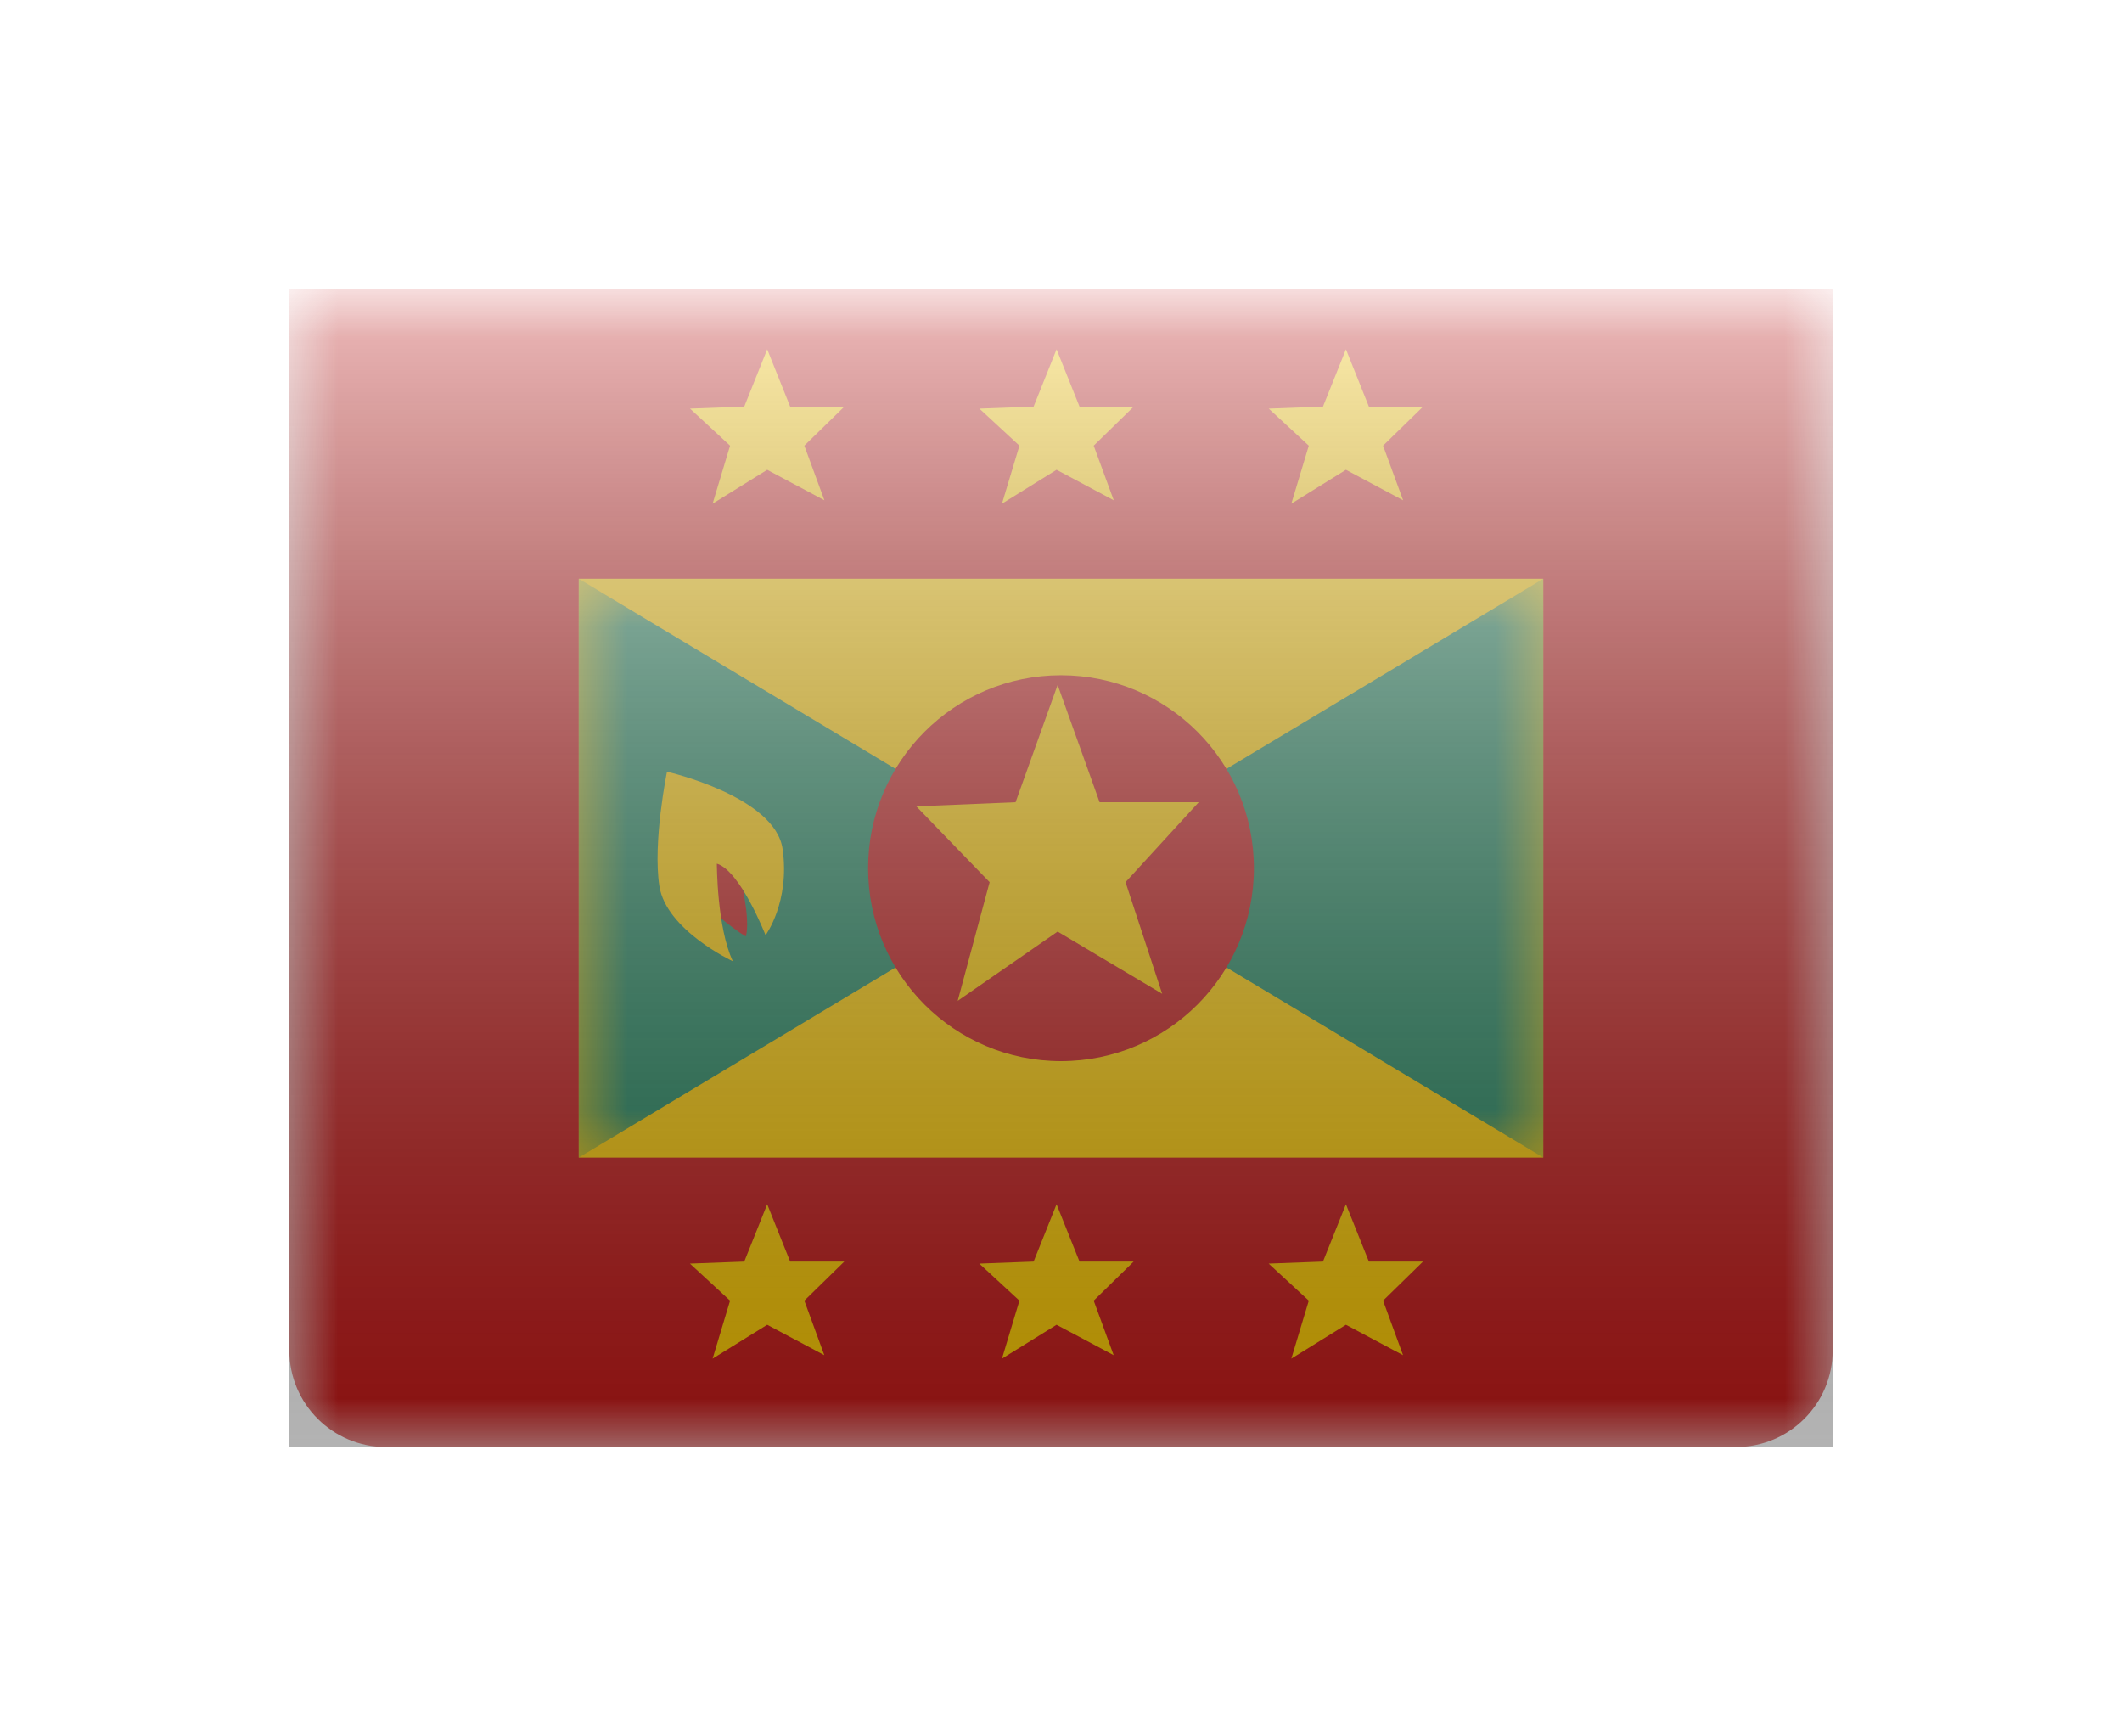 <svg width="22" height="18" viewBox="0 0 22 18" fill="none" xmlns="http://www.w3.org/2000/svg">
<g filter="url(#filter0_d)">
<mask id="mask0" style="mask-type:alpha" maskUnits="userSpaceOnUse" x="3" y="1" width="16" height="12">
<rect x="3" y="1" width="16" height="12" fill="white"/>
</mask>
<g mask="url(#mask0)">
<path fill-rule="evenodd" clip-rule="evenodd" d="M3 1H19V12C19 12.552 18.552 13 18 13H4C3.448 13 3 12.552 3 12V1Z" fill="#C51918"/>
<path fill-rule="evenodd" clip-rule="evenodd" d="M6 4H16V10H6V4Z" fill="#FECA00"/>
<mask id="mask1" style="mask-type:alpha" maskUnits="userSpaceOnUse" x="6" y="4" width="10" height="6">
<path fill-rule="evenodd" clip-rule="evenodd" d="M6 4H16V10H6V4Z" fill="white"/>
</mask>
<g mask="url(#mask1)">
<path fill-rule="evenodd" clip-rule="evenodd" d="M6 4L11 7L6 10V4Z" fill="#23875F"/>
<path fill-rule="evenodd" clip-rule="evenodd" d="M16 4L11 7L16 10V4Z" fill="#23875F"/>
<mask id="mask2" style="mask-type:alpha" maskUnits="userSpaceOnUse" x="11" y="4" width="5" height="6">
<path fill-rule="evenodd" clip-rule="evenodd" d="M16 4L11 7L16 10V4Z" fill="white"/>
</mask>
<g mask="url(#mask2)">
</g>
<path fill-rule="evenodd" clip-rule="evenodd" d="M11 9C12.105 9 13 8.105 13 7C13 5.895 12.105 5 11 5C9.895 5 9 5.895 9 7C9 8.105 9.895 9 11 9Z" fill="#C51918"/>
<path fill-rule="evenodd" clip-rule="evenodd" d="M10.965 7.657L9.929 8.375L10.26 7.145L9.5 6.359L10.529 6.316L10.965 5.1L11.4 6.316H12.428L11.669 7.145L12.049 8.302L10.965 7.657Z" fill="#FECA00"/>
</g>
<path fill-rule="evenodd" clip-rule="evenodd" d="M7.388 3.221L7.954 2.87L8.547 3.186L8.339 2.62L8.754 2.215H8.192L7.954 1.621L7.716 2.215L7.154 2.236L7.569 2.62L7.388 3.221ZM10.388 3.221L10.954 2.87L11.547 3.186L11.339 2.62L11.754 2.215H11.192L10.954 1.621L10.716 2.215L10.154 2.236L10.569 2.62L10.388 3.221ZM13.954 2.87L13.388 3.221L13.569 2.62L13.154 2.236L13.716 2.215L13.954 1.621L14.192 2.215H14.754L14.339 2.62L14.547 3.186L13.954 2.87ZM7.388 12.084L7.954 11.733L8.546 12.048L8.339 11.483L8.753 11.078H8.192L7.954 10.484L7.716 11.078L7.153 11.099L7.569 11.483L7.388 12.084ZM10.954 11.733L10.388 12.084L10.569 11.483L10.153 11.099L10.716 11.078L10.954 10.484L11.192 11.078H11.753L11.339 11.483L11.546 12.048L10.954 11.733ZM13.388 12.084L13.954 11.733L14.546 12.048L14.339 11.483L14.753 11.078H14.192L13.954 10.484L13.716 11.078L13.153 11.099L13.569 11.483L13.388 12.084Z" fill="#FECA00"/>
<path fill-rule="evenodd" clip-rule="evenodd" d="M7.317 7.386C7.317 7.386 7.587 7.626 7.733 7.707C7.784 7.516 7.671 7.081 7.671 7.081C7.639 6.978 7.292 6.792 7.292 6.792C7.292 6.792 7.195 7.119 7.317 7.386Z" fill="#C51918"/>
<path fill-rule="evenodd" clip-rule="evenodd" d="M7.598 7.965C7.598 7.965 6.906 7.642 6.836 7.185C6.766 6.728 6.915 6 6.915 6C6.915 6 8.038 6.255 8.114 6.803C8.191 7.351 7.937 7.695 7.937 7.695C7.937 7.695 7.677 7.027 7.432 6.953C7.432 6.953 7.432 7.615 7.598 7.965Z" fill="#FECA00"/>
</g>
<rect x="3" y="1" width="16" height="12" fill="url(#paint0_linear)" style="mix-blend-mode:overlay"/>
</g>
<defs>
<filter id="filter0_d" x="0" y="0" width="22" height="18" filterUnits="userSpaceOnUse" color-interpolation-filters="sRGB">
<feFlood flood-opacity="0" result="BackgroundImageFix"/>
<feColorMatrix in="SourceAlpha" type="matrix" values="0 0 0 0 0 0 0 0 0 0 0 0 0 0 0 0 0 0 127 0" result="hardAlpha"/>
<feOffset dy="2"/>
<feGaussianBlur stdDeviation="1.5"/>
<feColorMatrix type="matrix" values="0 0 0 0 0 0 0 0 0 0 0 0 0 0 0 0 0 0 0.1 0"/>
<feBlend mode="normal" in2="BackgroundImageFix" result="effect1_dropShadow"/>
<feBlend mode="normal" in="SourceGraphic" in2="effect1_dropShadow" result="shape"/>
</filter>
<linearGradient id="paint0_linear" x1="11" y1="1" x2="11" y2="13" gradientUnits="userSpaceOnUse">
<stop stop-color="white" stop-opacity="0.7"/>
<stop offset="1" stop-opacity="0.3"/>
</linearGradient>
</defs>
</svg>
